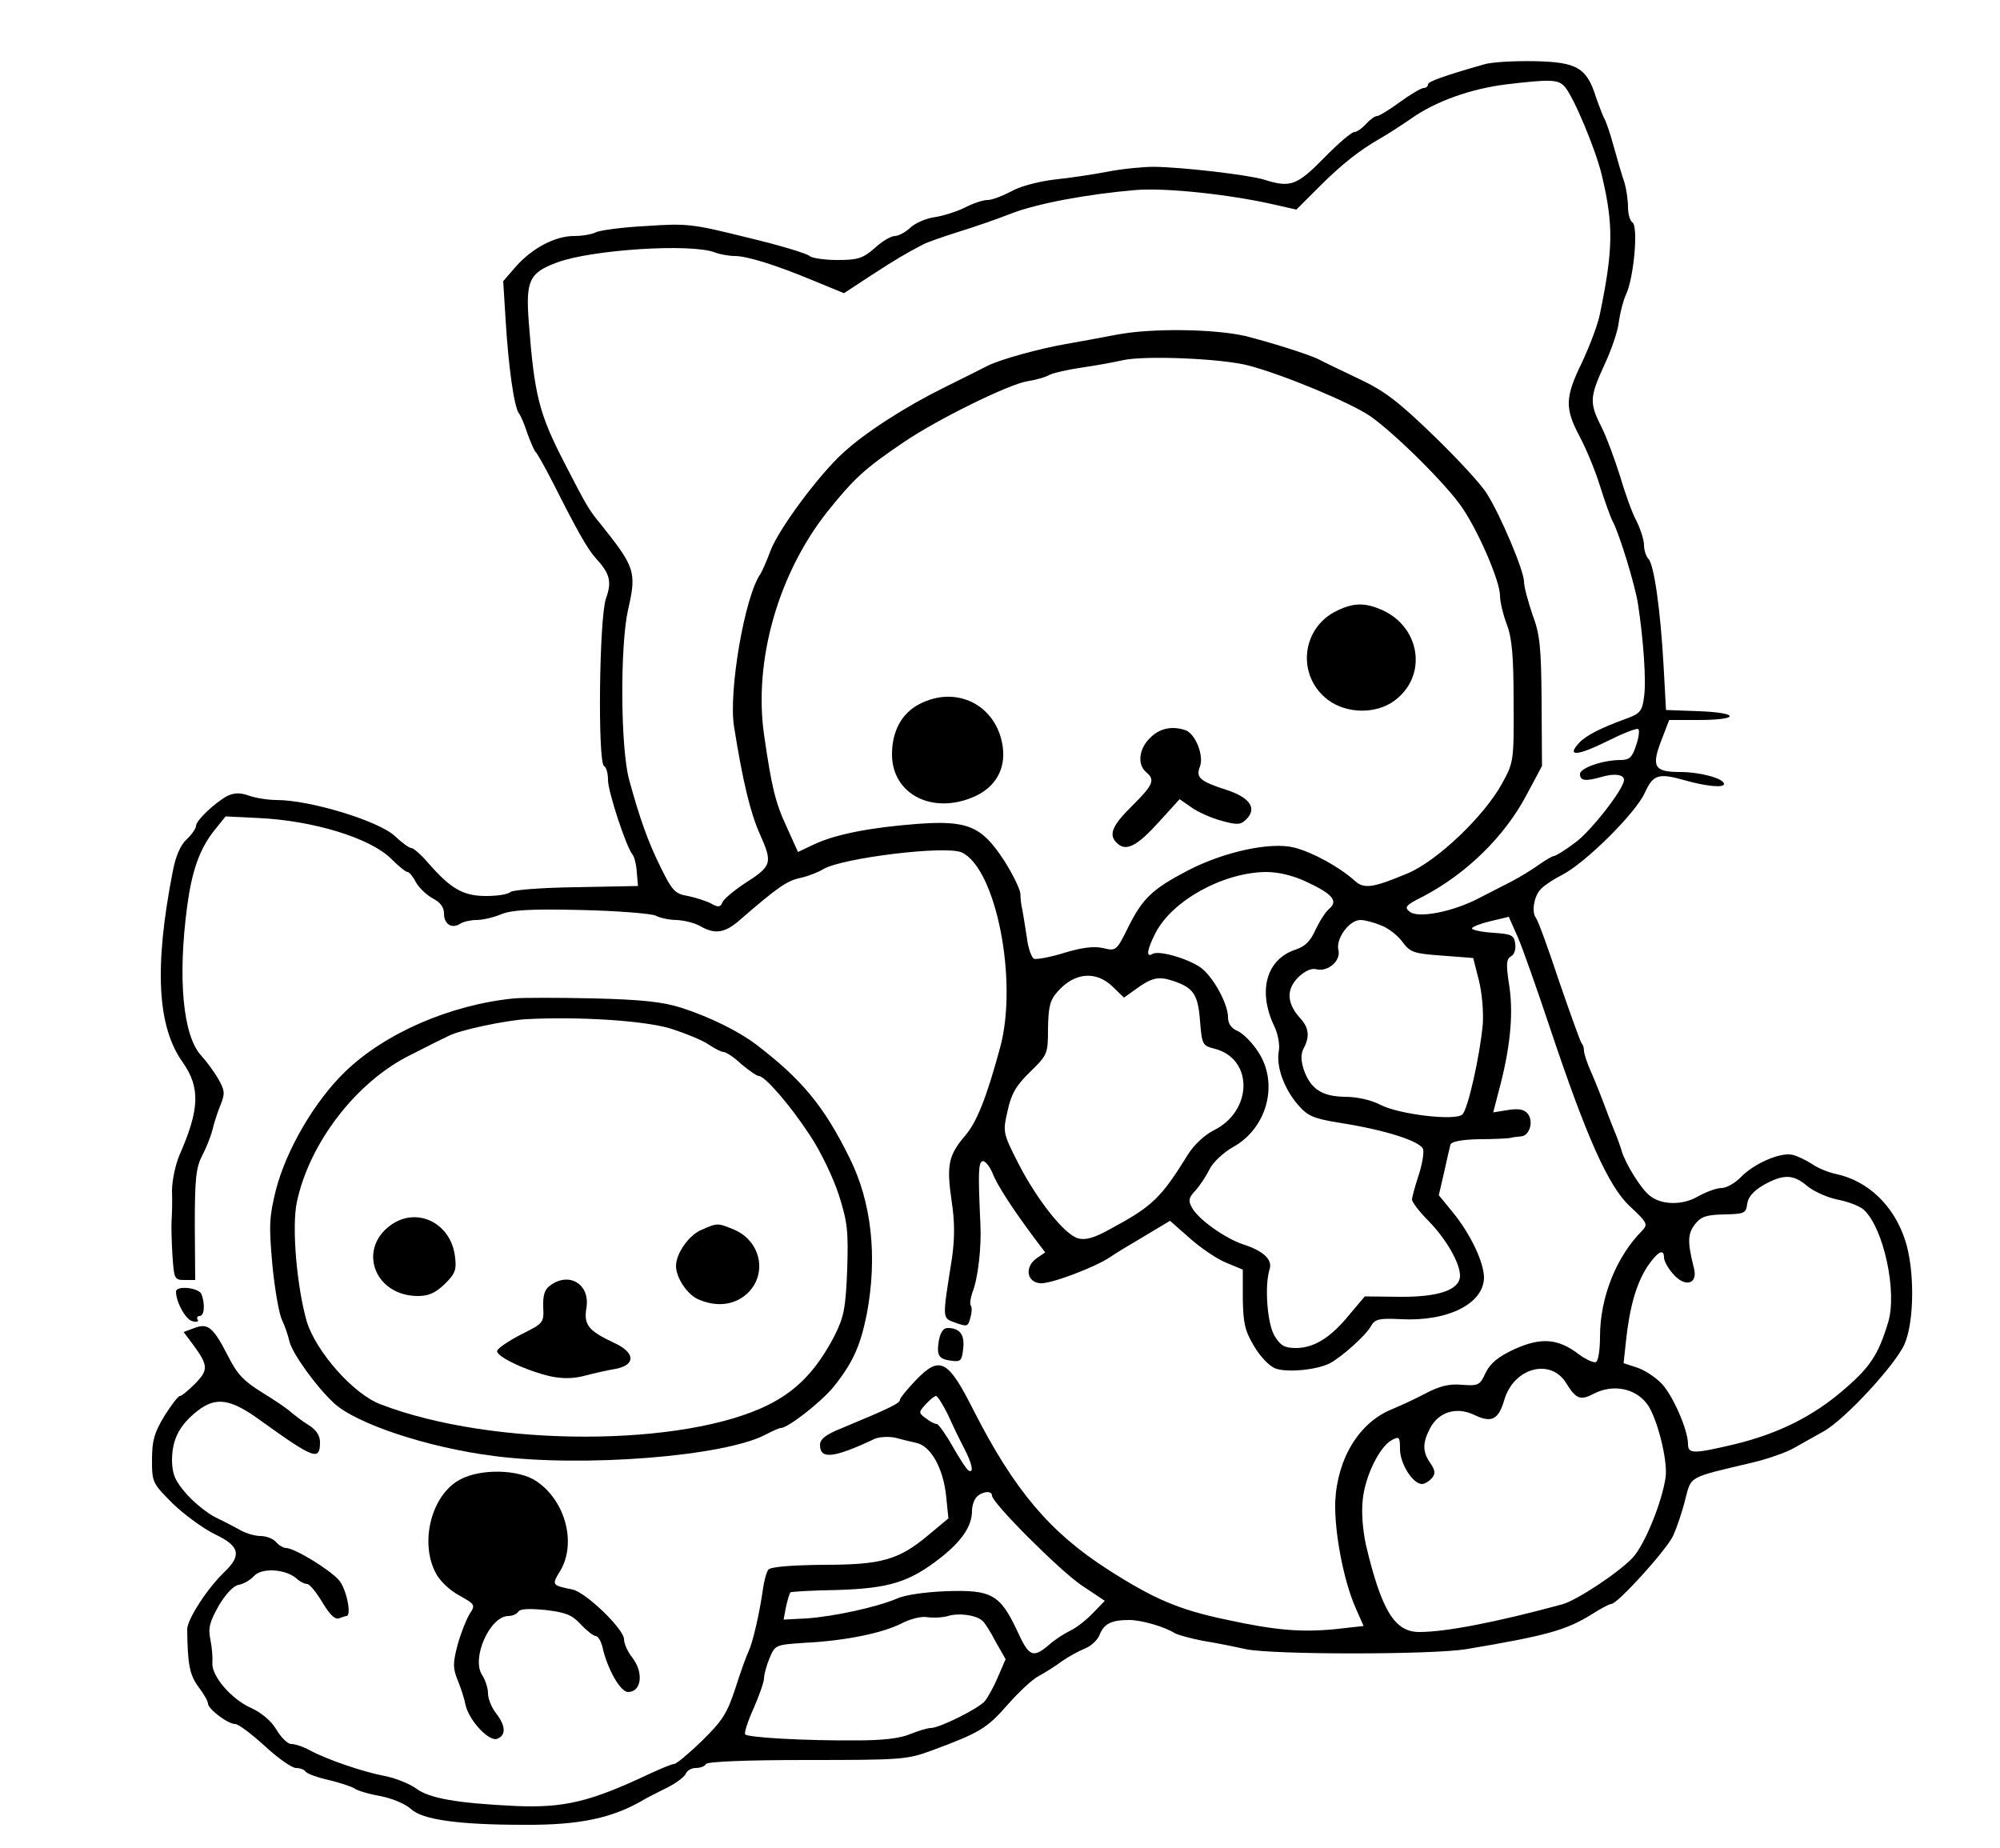 <?xml version="1.0" standalone="no"?>
<!DOCTYPE svg PUBLIC "-//W3C//DTD SVG 20010904//EN"
 "http://www.w3.org/TR/2001/REC-SVG-20010904/DTD/svg10.dtd">
<svg version="1.0" xmlns="http://www.w3.org/2000/svg"
 width="500pt" height="462pt" viewBox="0 0 500 462"
 preserveAspectRatio="xMidYMid meet">

<g transform="translate(0,462) scale(0.1,-0.1)"
fill="#000000" stroke="none">
<path d="M3710 4459 c-102 -29 -140 -43 -140 -50 0 -5 -5 -9 -11 -9 -6 0 -33
-16 -59 -35 -26 -19 -52 -35 -57 -35 -6 0 -18 -9 -28 -20 -10 -11 -23 -20 -29
-20 -7 0 -41 -29 -76 -65 -68 -69 -84 -75 -150 -54 -40 12 -202 31 -275 32
-27 0 -79 -5 -115 -12 -36 -7 -96 -16 -135 -20 -40 -5 -86 -17 -108 -30 -21
-11 -47 -21 -58 -21 -11 0 -36 -8 -57 -19 -20 -10 -55 -21 -76 -24 -21 -3 -49
-15 -61 -27 -12 -11 -29 -20 -38 -20 -9 0 -32 -13 -50 -30 -30 -26 -42 -30
-94 -30 -32 0 -64 5 -69 10 -6 6 -75 27 -155 46 -137 34 -150 36 -253 29 -61
-3 -118 -11 -127 -16 -10 -5 -34 -9 -54 -9 -47 0 -104 -30 -145 -76 l-32 -37
6 -96 c7 -117 21 -217 33 -234 5 -6 15 -30 22 -52 8 -22 17 -42 20 -45 4 -3
24 -39 45 -80 59 -117 85 -163 105 -185 36 -39 41 -59 26 -101 -17 -47 -21
-409 -5 -419 6 -3 10 -19 10 -35 0 -29 45 -166 61 -186 5 -6 10 -26 11 -45 l3
-34 -155 -3 c-85 -1 -159 -7 -164 -12 -6 -6 -33 -10 -61 -10 -57 0 -88 18
-144 82 -18 21 -37 38 -43 38 -5 0 -23 13 -41 30 -41 38 -212 90 -296 90 -21
0 -52 5 -69 11 -22 8 -37 7 -54 -1 -31 -17 -78 -61 -78 -75 0 -6 -11 -22 -24
-34 -15 -14 -27 -42 -34 -79 -47 -240 -39 -389 25 -478 44 -63 42 -117 -8
-231 -10 -23 -19 -64 -19 -90 1 -27 0 -59 -1 -73 -1 -14 0 -53 2 -87 4 -60 5
-63 30 -63 l27 0 -1 137 c0 115 3 144 18 173 10 19 22 49 26 65 4 17 13 45 20
62 12 29 11 37 -5 65 -10 18 -30 45 -43 59 -46 50 -59 194 -35 374 12 89 31
142 67 188 l29 36 81 -4 c137 -6 281 -50 333 -102 18 -18 36 -33 41 -33 4 0
14 -12 21 -26 8 -14 27 -32 42 -40 19 -10 28 -22 28 -38 0 -27 20 -39 41 -25
8 5 26 9 40 9 15 0 42 6 61 14 26 11 72 14 201 11 91 -2 175 -9 186 -14 11 -6
35 -11 53 -11 18 -1 44 -7 58 -15 38 -22 63 -18 103 18 89 77 114 95 147 102
19 4 45 14 58 22 46 28 306 60 346 42 86 -39 142 -322 96 -489 -34 -125 -58
-185 -87 -219 -42 -49 -47 -74 -34 -163 8 -52 8 -93 1 -143 -25 -158 -25 -149
9 -162 29 -10 31 -10 37 13 4 14 4 27 1 30 -3 4 -1 18 4 33 14 34 23 114 20
171 -6 129 -5 153 5 157 6 2 17 -11 25 -29 12 -32 54 -95 107 -166 l25 -33
-22 -15 c-29 -21 -25 -58 8 -62 23 -4 137 39 176 65 11 8 49 31 85 52 l65 39
50 -44 c27 -24 68 -52 91 -61 l41 -17 0 -73 c1 -60 5 -80 28 -118 15 -26 38
-50 53 -56 29 -11 104 -4 137 13 31 17 89 69 102 92 10 18 19 21 76 18 117 -6
207 39 207 105 -1 39 -34 108 -77 161 l-36 44 13 56 c7 32 14 63 16 70 2 8 27
13 71 14 37 0 73 2 78 3 6 2 18 3 27 4 22 1 33 38 17 57 -9 11 -23 13 -49 9
l-37 -6 19 73 c25 99 32 181 20 251 -7 47 -6 59 5 66 9 4 13 18 11 32 -3 21
-9 24 -55 27 -29 2 -53 7 -53 11 0 4 21 12 46 18 l46 11 23 -52 c12 -28 48
-130 80 -226 91 -272 146 -397 201 -447 42 -39 44 -44 30 -59 -65 -65 -106
-167 -106 -266 0 -31 -4 -60 -10 -63 -5 -3 -25 6 -44 20 -51 39 -94 42 -160
12 -41 -19 -60 -35 -72 -59 -14 -31 -18 -33 -59 -30 -32 3 -56 -3 -92 -22 -26
-14 -64 -31 -83 -39 -82 -33 -137 -123 -142 -232 -2 -76 21 -198 52 -267 l19
-43 -72 -8 c-84 -8 -148 -3 -272 24 -119 25 -181 52 -295 125 -145 93 -234
198 -336 398 -64 127 -84 138 -144 76 -22 -23 -40 -45 -40 -49 0 -9 -22 -20
-147 -72 -38 -15 -53 -27 -53 -41 0 -37 33 -34 137 15 12 5 34 6 50 3 15 -4
39 -10 53 -13 36 -7 67 -61 75 -130 l6 -59 -48 -40 c-76 -64 -118 -76 -265
-76 -81 -1 -131 -5 -137 -12 -5 -6 -11 -29 -14 -51 -8 -57 -25 -131 -35 -152
-5 -10 -20 -51 -33 -92 -21 -64 -32 -82 -84 -133 -33 -32 -64 -58 -70 -58 -5
0 -32 -11 -60 -24 -150 -71 -215 -86 -336 -81 -146 7 -216 19 -249 44 -17 12
-52 26 -78 31 -53 10 -142 40 -187 64 -16 9 -37 16 -47 16 -9 0 -25 16 -37 36
-13 22 -37 42 -63 54 -50 22 -100 81 -97 113 1 12 -1 38 -5 58 -6 29 -2 44 21
85 18 30 37 50 50 52 12 2 29 12 38 22 19 21 78 18 106 -6 8 -8 21 -14 27 -14
6 0 23 -21 38 -46 18 -30 31 -43 41 -40 8 3 17 6 19 6 14 0 0 69 -19 90 -24
27 -111 80 -132 80 -7 0 -18 7 -25 15 -7 8 -24 15 -39 15 -14 0 -37 7 -51 15
-14 8 -41 22 -60 31 -19 9 -52 35 -72 57 -30 34 -37 50 -38 85 0 53 18 89 64
125 46 36 83 30 157 -24 135 -97 149 -102 149 -54 0 16 -10 31 -28 42 -15 9
-34 24 -44 32 -9 9 -42 31 -73 50 -45 28 -62 45 -85 91 -37 72 -50 83 -84 70
l-27 -10 24 -32 c38 -52 38 -63 5 -97 -17 -17 -34 -31 -38 -31 -5 0 -22 -23
-39 -50 -25 -41 -31 -61 -31 -109 0 -57 1 -59 52 -110 29 -28 77 -63 106 -77
61 -29 67 -52 23 -94 -43 -41 -93 -119 -93 -143 1 -88 6 -114 28 -144 13 -17
24 -36 24 -42 0 -13 49 -51 68 -51 8 0 41 -25 74 -55 32 -30 68 -55 78 -55 10
0 21 -4 24 -9 3 -5 30 -15 58 -21 29 -7 58 -17 64 -21 6 -5 35 -14 64 -19 31
-6 64 -20 78 -33 28 -26 117 -39 282 -39 140 -1 222 17 300 63 8 5 34 18 56
29 23 11 44 27 48 35 3 8 14 15 25 15 11 0 23 4 26 10 4 6 99 10 253 10 236 0
250 1 312 24 119 44 137 55 188 113 28 32 63 65 79 73 15 8 42 25 58 37 17 12
43 26 58 32 15 6 31 21 36 34 11 28 30 37 74 37 31 0 89 -17 114 -33 7 -4 39
-13 70 -19 32 -5 81 -15 108 -21 68 -14 463 -14 550 0 203 34 251 48 314 87
22 14 44 26 49 26 16 0 139 136 155 171 9 20 23 61 30 90 16 60 5 54 170 93
37 9 83 25 102 36 19 11 52 29 73 41 52 28 179 165 203 218 25 56 26 187 2
260 -28 87 -93 149 -173 166 -19 4 -46 15 -60 25 -14 9 -36 20 -49 23 -30 7
-97 -22 -130 -57 -14 -14 -35 -26 -47 -26 -13 0 -39 -10 -59 -21 -39 -23 -93
-22 -122 3 -21 17 -58 77 -68 108 -4 14 -13 39 -20 55 -7 17 -18 46 -25 65 -7
19 -21 54 -31 77 -11 24 -19 49 -19 56 0 8 -3 16 -6 19 -3 3 -28 73 -56 154
-27 82 -53 153 -58 159 -11 14 -6 51 10 70 7 9 32 26 54 37 59 30 185 155 208
206 21 46 34 50 101 31 53 -15 97 -19 97 -9 0 14 -60 30 -110 30 -64 0 -72 13
-47 78 l20 52 73 0 c103 0 105 18 2 22 l-83 3 -6 110 c-8 142 -24 254 -38 268
-6 6 -11 22 -11 35 0 12 -9 40 -19 60 -11 20 -29 71 -41 112 -13 41 -33 96
-46 122 -31 61 -30 75 7 156 17 36 34 85 36 107 3 22 11 54 19 71 19 43 30
169 15 178 -6 4 -11 21 -11 38 0 18 -4 45 -9 62 -6 17 -18 58 -27 91 -9 33
-20 65 -24 70 -3 6 -12 29 -20 52 -23 73 -47 88 -153 90 -51 1 -108 -2 -127
-8z m202 -56 c22 -25 78 -158 93 -223 29 -123 28 -183 -5 -344 -5 -27 -26 -81
-45 -122 -43 -88 -43 -115 -6 -185 16 -30 39 -85 51 -124 12 -38 26 -78 32
-89 17 -32 56 -160 63 -206 14 -92 21 -195 15 -233 -4 -33 -10 -41 -40 -52
-69 -25 -106 -44 -123 -63 -31 -34 -4 -32 71 5 40 20 75 34 78 30 3 -3 1 -22
-6 -41 -9 -29 -17 -36 -38 -36 -45 0 -102 -20 -102 -35 0 -17 13 -19 55 -7 31
9 55 6 55 -8 0 -22 -84 -130 -124 -158 -24 -18 -47 -32 -51 -32 -4 0 -21 -10
-38 -22 -18 -13 -48 -31 -67 -41 -19 -10 -55 -28 -80 -41 -65 -35 -155 -53
-176 -35 -14 11 -10 16 34 38 107 56 203 149 258 253 l39 73 -1 160 c-1 137
-4 169 -23 219 -11 33 -21 69 -21 82 0 27 -59 167 -93 220 -13 22 -73 87 -133
145 -90 87 -123 112 -189 143 -44 21 -88 42 -97 47 -25 13 -125 44 -185 59
-79 18 -237 20 -323 3 -41 -8 -97 -18 -125 -23 -64 -11 -163 -38 -195 -54 -14
-7 -63 -32 -110 -55 -95 -47 -197 -112 -252 -163 -60 -54 -160 -189 -181 -243
-10 -27 -22 -54 -26 -60 -39 -55 -80 -293 -66 -381 22 -138 41 -217 65 -270
32 -72 30 -79 -39 -123 -27 -18 -52 -39 -55 -47 -5 -12 -10 -13 -28 -3 -13 7
-39 15 -58 19 -31 5 -39 12 -67 69 -33 66 -54 126 -80 221 -22 80 -23 335 -3
425 22 96 18 107 -71 218 -27 33 -33 43 -87 148 -64 124 -76 169 -90 353 -8
105 1 124 71 150 87 32 334 48 394 25 13 -5 36 -9 50 -9 30 0 102 -22 200 -63
l73 -30 67 44 c63 41 85 54 131 78 9 5 49 19 87 31 39 12 97 32 130 45 65 26
195 50 315 60 74 6 236 -11 348 -37 l53 -12 57 57 c57 57 100 91 156 123 16 9
50 31 76 49 60 42 147 73 235 84 110 13 131 13 147 -6z m-790 -697 c87 -23
253 -92 303 -126 62 -43 193 -173 231 -230 42 -62 94 -184 94 -219 0 -16 8
-48 17 -72 13 -34 17 -79 17 -194 1 -148 0 -151 -29 -204 -45 -82 -162 -193
-235 -224 -88 -37 -110 -40 -133 -19 -39 35 -105 71 -151 83 -59 15 -175 -10
-266 -57 -88 -46 -113 -69 -149 -141 -30 -61 -31 -61 -64 -53 -23 5 -53 1 -96
-12 -35 -11 -69 -17 -76 -15 -6 3 -15 27 -18 54 -4 26 -9 57 -11 68 -3 11 -5
29 -5 41 -1 11 -19 49 -41 83 -56 86 -91 101 -220 91 -116 -9 -202 -26 -255
-51 l-40 -19 -28 62 c-29 62 -38 101 -57 232 -26 184 35 400 157 555 68 85 94
109 193 176 84 57 263 145 309 152 20 3 45 10 55 16 10 5 46 13 80 18 34 5 79
13 101 18 52 13 250 5 317 -13z m143 -1290 c65 -30 81 -48 59 -67 -10 -8 -25
-32 -35 -53 -13 -29 -26 -42 -50 -50 -73 -24 -95 -103 -54 -190 10 -20 15 -48
12 -64 -7 -38 13 -93 47 -133 25 -29 38 -35 105 -46 116 -18 205 -47 209 -67
2 -10 -3 -39 -12 -66 -9 -27 -16 -54 -16 -59 0 -6 18 -30 41 -53 45 -46 79
-106 79 -137 0 -36 -54 -54 -152 -53 l-86 1 -38 -45 c-47 -58 -89 -84 -134
-84 -29 0 -39 6 -54 31 -18 31 -25 125 -12 166 8 24 -16 46 -66 62 -45 15
-113 63 -128 92 -10 17 -8 25 8 42 11 12 27 36 36 54 8 17 35 42 58 55 86 47
116 160 63 239 -14 22 -37 45 -50 51 -17 7 -25 19 -25 35 0 31 -32 92 -62 119
-26 24 -111 50 -127 39 -17 -10 -13 12 8 53 42 81 169 151 276 152 32 0 68 -9
100 -24z m189 -110 c18 -7 42 -26 53 -42 19 -25 28 -28 98 -33 l78 -6 14 -55
c8 -32 12 -78 10 -110 -7 -78 -37 -213 -51 -226 -17 -17 -159 0 -205 24 -23
12 -58 20 -89 20 -58 1 -86 20 -103 69 -7 23 -7 38 0 52 16 29 13 52 -8 75
-34 37 -36 72 -6 102 16 16 33 24 45 21 29 -8 63 21 56 48 -7 28 27 75 55 75
11 0 34 -6 53 -14z m-672 -153 l28 -27 28 20 c41 30 58 34 94 22 51 -17 63
-33 68 -100 5 -60 6 -62 37 -70 97 -25 95 -156 -3 -204 -22 -11 -49 -36 -64
-60 -68 -110 -89 -130 -197 -188 -36 -20 -59 -27 -77 -22 -34 8 -104 97 -151
189 -38 75 -38 77 -26 130 9 42 21 63 56 97 44 43 45 45 45 110 1 53 5 70 24
91 42 48 96 53 138 12z m1736 -498 c17 -14 51 -29 76 -34 26 -5 55 -16 65 -25
50 -45 85 -207 61 -283 -24 -79 -44 -110 -109 -166 -77 -67 -164 -111 -276
-138 -102 -24 -115 -24 -115 1 0 35 -38 122 -66 151 -15 16 -43 34 -61 40
l-34 11 6 56 c9 85 26 143 53 185 26 38 42 47 42 23 0 -8 10 -27 23 -41 29
-34 62 -26 52 14 -17 67 -16 87 3 111 15 19 29 23 73 24 50 1 54 3 57 26 2 17
15 32 40 47 50 28 75 28 110 -2z m-603 -492 c25 -41 36 -45 70 -27 47 24 102
14 132 -25 25 -32 53 -142 47 -184 -9 -63 -52 -168 -82 -201 -36 -38 -140
-107 -177 -117 -166 -45 -291 -69 -357 -69 -61 0 -94 53 -133 217 -8 37 -12
82 -8 115 6 58 42 132 73 148 18 10 20 7 20 -23 0 -36 32 -87 55 -87 7 0 18 7
25 15 9 11 8 19 -4 37 -20 28 -20 51 -1 87 21 41 66 55 110 34 44 -21 61 -13
76 38 24 80 115 104 154 42z m-1545 -80 c12 -27 30 -64 40 -83 20 -38 26 -65
11 -56 -5 3 -23 31 -40 61 -17 30 -35 55 -39 55 -5 0 -17 6 -27 14 -19 14 -19
15 -1 35 11 12 22 21 26 21 4 0 17 -21 30 -47z m110 -202 c0 -18 166 -184 222
-223 l60 -40 -29 -30 c-15 -16 -41 -37 -58 -45 -16 -8 -39 -23 -50 -33 -43
-37 -52 -33 -83 35 -42 89 -64 101 -176 97 -52 -2 -104 -9 -125 -19 -50 -21
-155 -44 -224 -49 l-58 -3 6 32 c4 18 9 34 11 36 2 2 54 5 116 6 130 4 181 19
260 81 53 42 78 79 78 117 0 12 5 28 12 35 14 14 38 16 38 3z m-25 -312 c6 -4
21 -28 34 -53 l25 -44 -19 -44 c-10 -24 -25 -51 -33 -61 -17 -19 -113 -67
-135 -67 -8 0 -31 -7 -51 -15 -25 -11 -70 -16 -134 -16 -127 -1 -271 7 -279
15 -3 3 6 32 21 65 14 32 26 66 26 75 0 9 6 32 14 51 14 33 15 33 88 38 101 5
193 24 241 48 23 12 51 19 66 16 14 -2 37 -1 51 3 26 8 68 3 85 -11z"/>
<path d="M3342 3093 c-89 -43 -101 -162 -23 -222 47 -36 122 -37 168 -2 83 62
64 185 -34 227 -42 18 -70 17 -111 -3z"/>
<path d="M2297 2859 c-43 -23 -67 -67 -67 -125 0 -100 102 -152 207 -105 52
24 77 68 70 123 -14 105 -116 157 -210 107z"/>
<path d="M2875 2775 c-28 -27 -32 -66 -10 -85 24 -20 18 -32 -35 -85 -52 -51
-60 -74 -35 -95 22 -19 50 -3 104 57 l50 55 29 -20 c16 -12 50 -27 76 -34 40
-11 48 -10 62 4 27 27 9 54 -49 73 -68 22 -78 31 -67 59 10 27 -11 80 -35 90
-33 12 -66 6 -90 -19z"/>
<path d="M1285 2124 c-160 -16 -323 -87 -423 -184 -76 -74 -146 -194 -172
-294 -17 -69 -18 -88 -9 -189 6 -62 17 -123 24 -137 7 -14 15 -38 19 -55 8
-30 66 -111 110 -152 55 -52 235 -112 401 -133 224 -29 577 -1 680 54 17 9 33
16 37 16 18 0 101 65 132 103 48 60 67 102 83 182 27 143 12 280 -43 390 -64
130 -120 197 -234 284 -45 34 -117 69 -185 91 -46 15 -98 21 -220 24 -88 2
-178 2 -200 0z m390 -75 c38 -12 82 -30 96 -40 15 -10 32 -19 38 -19 6 0 26
-13 44 -30 19 -16 39 -30 44 -30 15 0 77 -71 127 -147 27 -40 59 -107 73 -150
22 -69 24 -91 21 -188 -4 -96 -8 -117 -32 -165 -44 -84 -92 -135 -163 -171
-211 -107 -690 -108 -971 0 -68 25 -162 132 -185 207 -25 87 -38 236 -25 298
31 149 150 303 285 369 43 22 85 43 94 47 28 15 143 39 194 42 129 7 292 -3
360 -23z"/>
<path d="M984 1562 c-93 -58 -51 -182 61 -182 27 0 44 8 67 30 27 27 30 36 25
72 -11 78 -89 119 -153 80z"/>
<path d="M1753 1545 c-31 -13 -63 -59 -63 -90 0 -29 28 -71 55 -83 47 -21 94
-15 126 17 48 49 30 129 -36 157 -41 17 -42 17 -82 -1z"/>
<path d="M1375 1406 c-13 -9 -18 -24 -17 -53 2 -40 1 -41 -55 -69 -31 -16 -58
-34 -60 -41 -5 -13 72 -50 134 -64 29 -6 57 -6 86 2 23 6 58 14 77 17 50 10
48 41 -5 65 -64 30 -76 45 -69 87 10 59 -43 92 -91 56z"/>
<path d="M440 1391 c0 -26 24 -70 41 -74 10 -3 17 -1 13 4 -3 5 0 9 5 9 12 0
14 29 5 54 -6 17 -64 23 -64 7z"/>
<path d="M2347 1268 c-6 -38 0 -46 33 -50 22 -3 25 1 28 31 4 35 -9 51 -39 51
-11 0 -18 -11 -22 -32z"/>
<path d="M1150 921 c-70 -37 -101 -153 -62 -231 10 -21 34 -44 59 -58 41 -23
42 -24 27 -47 -8 -13 -22 -48 -30 -77 -12 -46 -12 -58 0 -88 8 -19 17 -47 20
-63 9 -39 59 -92 79 -84 23 9 21 33 -3 64 -11 14 -20 36 -20 50 0 13 -7 34
-15 46 -27 42 20 147 66 147 10 0 21 5 25 11 4 7 27 8 68 4 50 -6 66 -12 88
-36 15 -16 32 -29 37 -29 6 0 13 -12 17 -27 12 -55 45 -113 64 -113 34 0 40
49 10 87 -11 14 -20 34 -20 45 0 25 -94 116 -128 124 -53 11 -53 11 -32 46 42
69 14 176 -59 225 -44 30 -140 32 -191 4z"/>
</g>
</svg>
